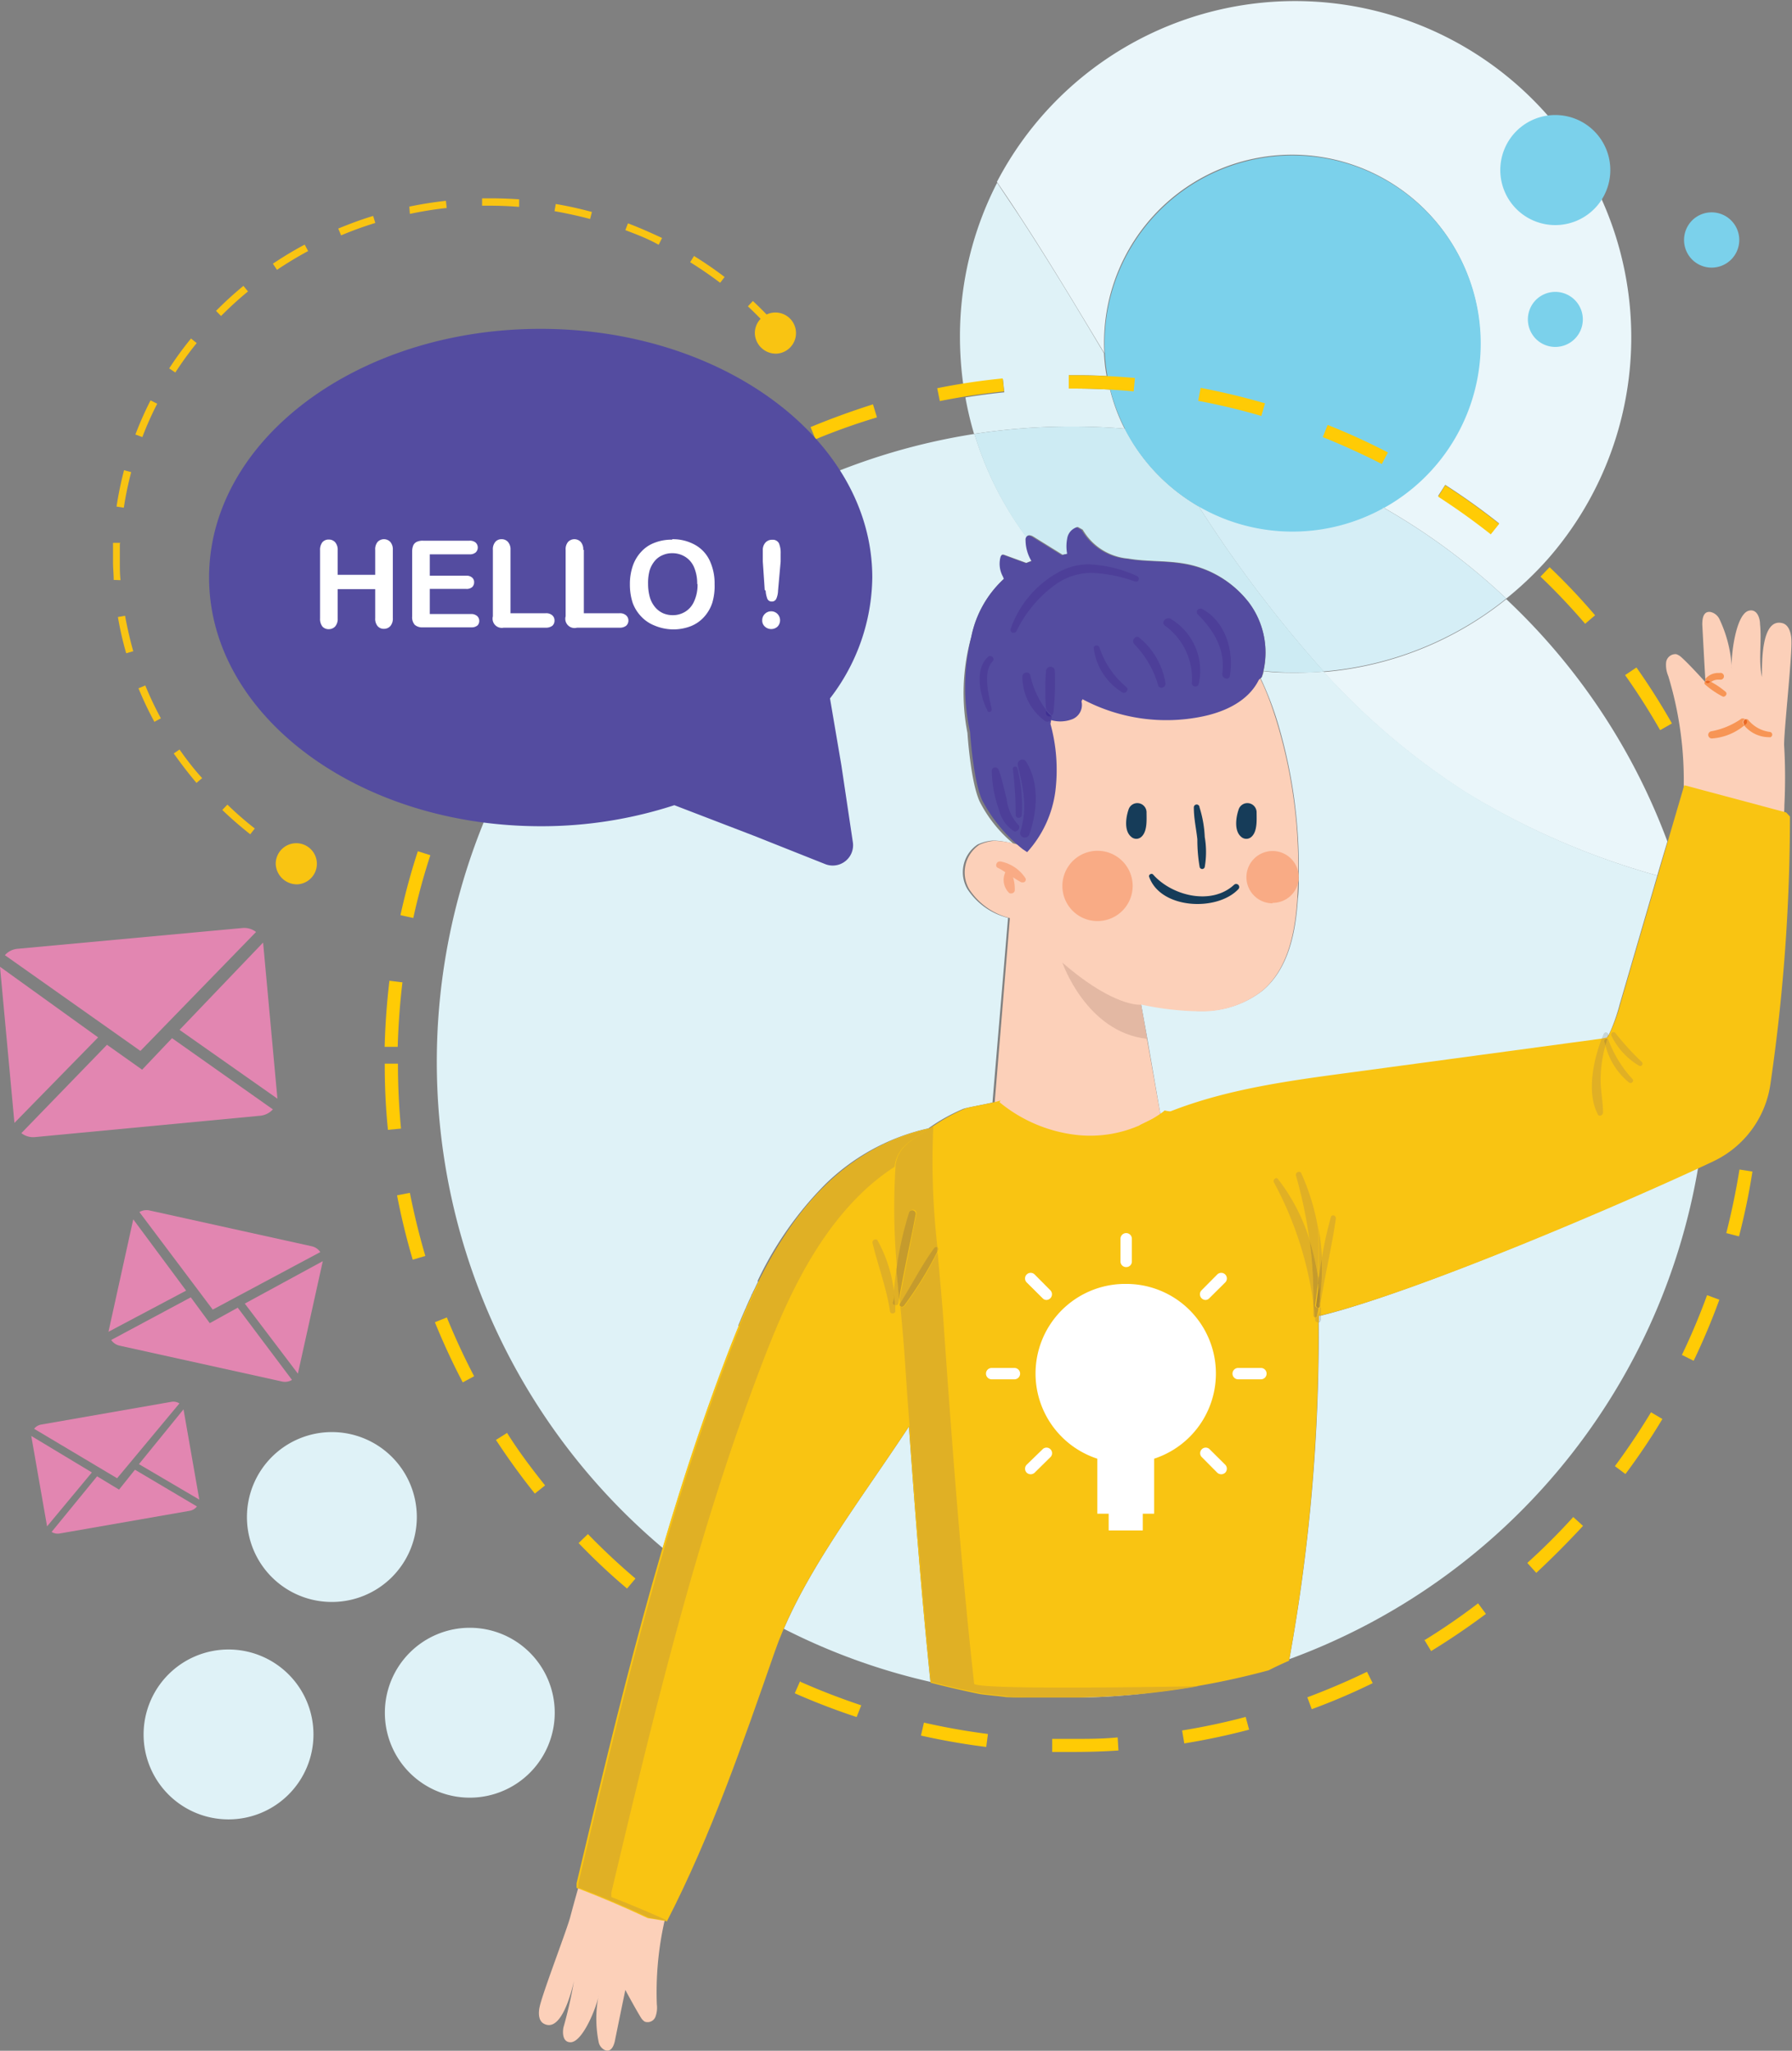 <svg xmlns="http://www.w3.org/2000/svg" viewBox="0 0 157.61 180.35"><rect x="0" y="0" width="157.61" height="180.35" fill="#808080" stroke="none"/><defs><style>.cls-1{fill:#eaf6fa;}.cls-1,.cls-10,.cls-11,.cls-12,.cls-13,.cls-14,.cls-15,.cls-16,.cls-17,.cls-18,.cls-19,.cls-2,.cls-20,.cls-21,.cls-22,.cls-23,.cls-24,.cls-25,.cls-26,.cls-3,.cls-4,.cls-5,.cls-6,.cls-7,.cls-8,.cls-9{fill-rule:evenodd;}.cls-2{fill:#dff2f7;}.cls-3{fill:#7bd1eb;}.cls-4{fill:#f9c412;}.cls-5{fill:#ffcb05;}.cls-6{fill:#d5eef6;}.cls-7{fill:#cdebf3;}.cls-8{fill:#fcd0b9;}.cls-9{fill:#f9ab85;}.cls-10{fill:#163c59;}.cls-11{fill:#e1c5b3;}.cls-12{fill:#c7d6d9;}.cls-13{fill:#e3b8a3;}.cls-14{fill:#544ca0;}.cls-15{fill:#4d3f99;}.cls-16{fill:#403193;}.cls-17{fill:#f79555;}.cls-18{fill:#e96824;}.cls-19{fill:#fbb67b;}.cls-20{fill:#ef8034;}.cls-21{fill:#e0b025;}.cls-22{fill:#c59b2d;}.cls-23{fill:#dbdcdc;}.cls-24{fill:#af8a2f;}.cls-25{fill:#fff;}.cls-26{fill:#e286b1;}</style></defs><title>footer-boy</title><g id="Layer_2" data-name="Layer 2"><g id="Layer_1-2" data-name="Layer 1"><path class="cls-1" d="M132.48,52.64a30.11,30.11,0,0,0,3.7-3.53A29.57,29.57,0,1,0,87.68,16c.68,1,1.36,2,2,3,2.57,3.92,5,8,7.45,12.06a16.54,16.54,0,1,1,24.52,13.56,56.41,56.41,0,0,1,10.81,8Zm-5.37-10a56.65,56.65,0,0,1,4.74,3.39l-.72.9q-2.24-1.77-4.64-3.32Z"/><path class="cls-2" d="M85.67,38.16a56.18,56.18,0,0,1,8.56-.65c1.58,0,3.14.06,4.68.19a16,16,0,0,1-1.28-3.44q-1.63-.09-3.3-.09H94V33h.33c1,0,2,0,3,.07a16.12,16.12,0,0,1-.23-2C94.71,27.05,92.27,23,89.7,19.07c-.66-1-1.34-2-2-3a29.48,29.48,0,0,0-3.27,13.53,30.68,30.68,0,0,0,.29,4.21c1.16-.18,2.32-.34,3.49-.45l.12,1.14q-1.73.18-3.42.45A29.4,29.4,0,0,0,85.67,38.16Z"/><path class="cls-3" d="M102,41.91a16.54,16.54,0,1,0,0-23.4A16.54,16.54,0,0,0,102,41.91Z"/><path class="cls-3" d="M133.37,18.38a4.84,4.84,0,1,0,0-6.85A4.85,4.85,0,0,0,133.37,18.38Z"/><path class="cls-3" d="M135.08,29.8a2.42,2.42,0,1,0,0-3.42A2.44,2.44,0,0,0,135.08,29.8Z"/><path class="cls-3" d="M148.82,22.82a2.43,2.43,0,1,0,0-3.43A2.44,2.44,0,0,0,148.82,22.82Z"/><path class="cls-2" d="M41.32,158.09a7.47,7.47,0,1,0-7.47-7.46A7.46,7.46,0,0,0,41.32,158.09Z"/><path class="cls-2" d="M29.19,140.88a7.47,7.47,0,1,0-7.47-7.47A7.46,7.46,0,0,0,29.19,140.88Z"/><path class="cls-2" d="M20.1,160a7.47,7.47,0,1,0-7.47-7.46A7.46,7.46,0,0,0,20.1,160Z"/><path class="cls-4" d="M68,29.24c-.7-.8-1.44-1.57-2.22-2.3l.44-.47c.79.74,1.55,1.53,2.27,2.34l-.49.43Zm-4.66-4.37c-.85-.64-1.73-1.25-2.64-1.81l.34-.55c.93.58,1.83,1.19,2.69,1.85l-.39.51Zm-5.44-3.36C57,21,56,20.62,55,20.24l.23-.6c1,.38,2,.82,3,1.29l-.29.58Zm-6-2.25c-1-.27-2.07-.5-3.13-.69l.11-.63c1.08.18,2.14.42,3.18.7l-.16.62Zm-6.3-1.07c-.85-.07-1.71-.1-2.57-.1h-.63l0-.65h.65q1.32,0,2.61.09l0,.65Zm-6.4.11q-1.6.18-3.15.51L36,18.17c1.06-.22,2.13-.39,3.22-.51l.07.64ZM33,19.61a30.78,30.78,0,0,0-3,1.09l-.25-.6c1-.41,2-.79,3.07-1.11l.19.62Zm-5.9,2.47c-.94.5-1.85,1.06-2.74,1.65L24,23.19c.9-.6,1.84-1.17,2.8-1.68l.3.57Zm-5.3,3.56c-.83.68-1.61,1.4-2.36,2.15L19,27.34a31.43,31.43,0,0,1,2.41-2.2l.41.5Zm-4.5,4.53a30,30,0,0,0-1.88,2.59l-.54-.36a29,29,0,0,1,1.92-2.63l.5.4Zm-3.48,5.35a28.21,28.21,0,0,0-1.3,2.92l-.61-.23a30.68,30.68,0,0,1,1.33-3l.58.29Zm-2.28,6a29.43,29.43,0,0,0-.65,3.13l-.64-.1a31.29,31.29,0,0,1,.66-3.2l.63.17Zm-1,6.3c0,.42,0,.83,0,1.25v.41c0,.52,0,1,.06,1.54L10,51c0-.52-.06-1-.06-1.57,0-.14,0-.28,0-.42,0-.43,0-.85,0-1.27l.64,0ZM11,54.15q.29,1.59.72,3.12l-.62.18a28.38,28.38,0,0,1-.73-3.19l.63-.11Zm1.78,6.13a28.24,28.24,0,0,0,1.37,2.89l-.57.31a29.44,29.44,0,0,1-1.4-2.95l.6-.25Zm3,5.62c.61.87,1.26,1.72,2,2.53l-.5.42c-.7-.83-1.36-1.69-2-2.59l.53-.36ZM20,70.76a30.2,30.2,0,0,0,2.41,2.1l-.4.51c-.86-.68-1.68-1.39-2.46-2.14l.45-.47Zm5,3.95c.41.26.82.51,1.24.75l-.32.56c-.43-.25-.85-.5-1.27-.77Z"/><path class="cls-4" d="M26.17,77.77A1.81,1.81,0,1,0,24.25,76,1.87,1.87,0,0,0,26.17,77.77Z"/><path class="cls-4" d="M68.31,31.1a1.81,1.81,0,1,0-1.92-1.79A1.85,1.85,0,0,0,68.31,31.1Z"/><path class="cls-5" d="M36.05,104.9q.56,2.84,1.36,5.55l-1.11.33q-.82-2.77-1.38-5.66l1.13-.22Zm3.25,10.95q1.08,2.66,2.4,5.18l-1,.54q-1.35-2.58-2.45-5.29l1.07-.43ZM44.59,126c1,1.6,2.16,3.14,3.35,4.63l-.9.72c-1.21-1.51-2.35-3.09-3.42-4.72l1-.63Zm7.13,8.92q2,2.06,4.17,3.9l-.74.88q-2.22-1.87-4.26-4l.83-.8Zm8.7,7.39c1.56,1.09,3.18,2.11,4.84,3l-.57,1c-1.69-1-3.34-2-4.93-3.1l.66-.95Zm10,5.6c1.74.77,3.51,1.45,5.33,2.06L75.34,151c-1.85-.61-3.67-1.31-5.44-2.09l.47-1.06Zm10.84,3.58q2.76.63,5.63,1l-.15,1.14c-1.94-.24-3.86-.58-5.74-1l.26-1.13Zm11.32,1.43q.9,0,1.8,0c1.32,0,2.62,0,3.92-.13l.07,1.15c-1.32.09-2.65.13-4,.13q-.92,0-1.83,0l0-1.15Zm11.39-.74q2.85-.46,5.59-1.19l.3,1.12q-2.81.74-5.7,1.21l-.19-1.14Zm11-2.91c1.79-.67,3.55-1.42,5.26-2.25l.5,1q-2.61,1.28-5.36,2.29l-.4-1.08Zm10.27-5A56.14,56.14,0,0,0,130,141l.69.93q-2.33,1.74-4.82,3.27l-.6-1Zm9.13-6.86a57,57,0,0,0,4-4l.86.78q-2,2.16-4.11,4.13l-.78-.86Zm7.66-8.47c1.13-1.52,2.19-3.11,3.18-4.74l1,.59c-1,1.67-2.09,3.29-3.25,4.84l-.92-.69Zm5.89-9.77q1.23-2.56,2.22-5.27l1.08.4q-1,2.74-2.26,5.37l-1-.5Zm3.91-10.73q.7-2.75,1.16-5.59l1.14.18c-.3,1.93-.7,3.83-1.18,5.7l-1.12-.29Zm1.77-11.27c.07-1.19.11-2.39.11-3.6,0-.71,0-1.41,0-2.12l1.16,0q0,1.08,0,2.16c0,1.23,0,2.45-.1,3.67l-1.16-.07Zm-.4-11.41q-.37-2.87-1-5.62l1.13-.26q.64,2.82,1,5.73l-1.15.15Zm-2.57-11.12c-.61-1.82-1.31-3.59-2.08-5.32l1.05-.48q1.18,2.66,2.12,5.43l-1.09.37ZM146,64.19q-1.42-2.49-3.07-4.82l1-.67q1.68,2.38,3.12,4.92l-1,.57Zm-6.58-9.33a57,57,0,0,0-3.93-4.15l.8-.83q2.1,2,4,4.23l-.88.75ZM131.13,47q-2.24-1.77-4.64-3.32l.62-1a56.65,56.65,0,0,1,4.74,3.39l-.72.9Zm-9.59-6.19q-2.54-1.3-5.2-2.37l.43-1.07q2.72,1.08,5.3,2.42l-.53,1Zm-10.6-4.23a57,57,0,0,0-5.56-1.33l.22-1.14q2.88.55,5.66,1.36l-.32,1.11ZM99.72,34.42c-1.77-.17-3.57-.25-5.39-.25H94V33h.32c1.85,0,3.69.08,5.5.24l-.11,1.16Zm-11.41,0c-1.91.2-3.8.48-5.65.85l-.23-1.13a57.49,57.49,0,0,1,5.76-.86l.12,1.14ZM77.12,36.71a55.6,55.6,0,0,0-5.39,1.92l-.44-1.07q2.68-1.11,5.49-2l.34,1.11ZM66.56,41.06c-1.69.89-3.33,1.87-4.91,2.91L61,43q2.43-1.6,5-3l.54,1ZM57,47.35q-2.22,1.8-4.26,3.8L52,50.33c1.38-1.36,2.84-2.66,4.35-3.88l.72.9Zm-8.15,8c-1.22,1.46-2.38,3-3.46,4.55l-1-.66q1.65-2.4,3.53-4.63l.88.74ZM42.4,64.75Q41,67.24,39.87,69.87l-1.06-.46q1.17-2.68,2.58-5.23l1,.57ZM37.85,75.21a56.06,56.06,0,0,0-1.5,5.52l-1.13-.25a58.12,58.12,0,0,1,1.53-5.62l1.1.35ZM35.4,86.36q-.34,2.81-.42,5.7l-1.15,0q.08-2.94.42-5.81l1.15.14ZM35,93.54c0,1.93.09,3.83.27,5.71l-1.15.11q-.29-2.88-.28-5.82Z"/><path class="cls-2" d="M94.23,149.29a56.66,56.66,0,0,0,7.3-.47c-2.25.25-4.53.4-6.83.43h-.18l-1.55,0,1.26,0Zm-12.4-1.38c-.75-7.38-1.36-15-1.89-22.45-3.9,5.93-8.46,11.86-11,17.78a55.31,55.31,0,0,0,12.9,4.67Zm31.57-2a56,56,0,0,0,35.95-43.2c-7.07,3.28-24.63,10.86-33.2,13,0,.12,0,.23,0,.35a.24.24,0,0,1-.17.23A159.53,159.53,0,0,1,113.4,145.92Z"/><path class="cls-1" d="M145.76,77c.29-1,.59-2,.89-3a56,56,0,0,0-14.17-21.31,29.49,29.49,0,0,1-16.06,6.41,62.19,62.19,0,0,0,12.52,10.6A66.29,66.29,0,0,0,145.76,77Z"/><path class="cls-2" d="M58.28,136.2c1.67-5.68,3.5-11.29,5.61-16.82.34-.9.7-1.8,1.06-2.69l0-.1,0-.06.26-.63.26-.6a2.56,2.56,0,0,1,.11-.24l.06-.15.24-.54.21-.45s0-.09.07-.14a1.89,1.89,0,0,1,.11-.25l.15-.3c.07-.16.15-.32.23-.47h0l0-.08,0-.07a30.64,30.64,0,0,1,5.91-8.44,18.83,18.83,0,0,1,9.09-4.94l0,0h0a16.08,16.08,0,0,1,3.06-1.71c.28-.11,1.77-.37,2.58-.56l1.37-16.24a6,6,0,0,1-3.57-2.53,2.93,2.93,0,0,1,.89-3.92,3.91,3.91,0,0,1,1.31-.35h.21a7.26,7.26,0,0,1,1.65.29,11.67,11.67,0,0,1-3-3.75c-.8-1.79-1.06-6-1.06-6A18.21,18.21,0,0,1,85.43,56a9.41,9.41,0,0,1,2.9-5.12l-.08-.2a2.33,2.33,0,0,1-.2-1.77l.1-.14h.12l2,.73.6-.25a3.62,3.62,0,0,1-.53-1.87V47.3a29.52,29.52,0,0,1-4.63-9.14,55.9,55.9,0,0,0-27.39,98ZM102.06,98l.28-.21.09-.09.51.09c4.94-1.94,10.33-2.67,15.62-3.38l22.23-3,.09,0c.06-.16.13-.31.19-.46a.17.17,0,0,1,.17-.12.24.24,0,0,1,.23.24,16.38,16.38,0,0,0,1-2.8L145.76,77a66.29,66.29,0,0,1-16.82-7.34,62.19,62.19,0,0,1-12.52-10.6c-.8.06-1.62.1-2.44.1s-1.91,0-2.85-.14c0,.19-.1.37-.16.55l-.09.09A27.81,27.81,0,0,1,112.51,64a44.3,44.3,0,0,1,1.72,12.9v.16a2.26,2.26,0,0,1,0,.26c0,.57,0,1.14-.08,1.71-.19,3-.83,6.17-3.1,8.08a8.55,8.55,0,0,1-5.17,1.79h-.52a28.11,28.11,0,0,1-5-.61h0l.54,3Z"/><path class="cls-6" d="M116.42,59.05a29.49,29.49,0,0,0,16.06-6.41,56.41,56.41,0,0,0-10.81-8,16.57,16.57,0,0,1-16.27-.15A111.63,111.63,0,0,0,116.42,59.05Z"/><path class="cls-7" d="M114,59.15c.82,0,1.64,0,2.44-.1a111.63,111.63,0,0,1-11-14.51A16.75,16.75,0,0,1,102,41.91a16.47,16.47,0,0,1-3.06-4.21c-1.54-.13-3.1-.19-4.68-.19a56.18,56.18,0,0,0-8.56.65A29.52,29.52,0,0,0,90.3,47.3a.29.29,0,0,1,.07-.16.22.22,0,0,1,.17-.07.73.73,0,0,1,.35.12l2.58,1.6.49-.11a3.56,3.56,0,0,1,0-1.34,1.23,1.23,0,0,1,.84-1l.43.24a5.13,5.13,0,0,0,4,2.54c1.61.28,3.26.16,4.87.43A9.09,9.09,0,0,1,109.85,53a7.36,7.36,0,0,1,1.28,6C112.07,59.1,113,59.15,114,59.15Z"/><path class="cls-3" d="M113.67,46.75a16.55,16.55,0,0,0,8-2.06,55.55,55.55,0,0,0-22.76-7A16.47,16.47,0,0,0,102,41.91a16.75,16.75,0,0,0,3.43,2.63A16.46,16.46,0,0,0,113.67,46.75Z"/><path class="cls-8" d="M100.35,88.34a25.71,25.71,0,0,0,5.52.6A8.55,8.55,0,0,0,111,87.15c2.27-1.91,2.91-5.12,3.1-8.08a44.13,44.13,0,0,0-1.63-15c-1.16-4-2.87-8-6.82-9.86-3.78-1.8-9.55-2-12.88.91a8.89,8.89,0,0,0-2.09,3c-2.32,5-1.58,10.89-.59,16.34a8.85,8.85,0,0,0-2.64-.52,3.91,3.91,0,0,0-1.31.35,2.93,2.93,0,0,0-.89,3.92,6,6,0,0,0,3.57,2.53L87.48,97a7.29,7.29,0,0,0,1.87,4,9,9,0,0,0,1.6,1.66,8.29,8.29,0,0,0,4.73,1.24,7,7,0,0,0,2.92-.35c1.8-.71,2.82-2.56,3.68-4.29Z"/><path class="cls-9" d="M88.93,78.57a.32.32,0,0,0,.32-.23,3.51,3.51,0,0,0-.15-1.19,5.73,5.73,0,0,0,.75.45l.13,0a.25.25,0,0,0,.21-.37A3.37,3.37,0,0,0,88,75.76h-.08c-.28,0-.44.43-.16.56a4.4,4.4,0,0,1,.66.39,1.6,1.6,0,0,0,.35,1.83A.26.26,0,0,0,88.93,78.57Z"/><path class="cls-10" d="M100.84,71.43c0,.66.08,1.67-.44,2.15a.66.66,0,0,1-.92,0c-.62-.52-.46-1.68-.23-2.36A.81.81,0,0,1,100.84,71.43Z"/><path class="cls-10" d="M110.52,71.43c0,.66.08,1.67-.44,2.15a.67.67,0,0,1-.93,0c-.61-.52-.45-1.68-.22-2.36A.81.81,0,0,1,110.52,71.43Z"/><path class="cls-10" d="M105.5,71a10,10,0,0,1,.46,2.61,7.74,7.74,0,0,1,0,2.63.23.23,0,0,1-.45,0,14,14,0,0,1-.2-2.43C105.21,72.87,105,72,105,71A.25.25,0,0,1,105.5,71Z"/><path class="cls-10" d="M108.93,78.18c-1.86,2-6.85,1.79-7.86-1.07-.07-.19.21-.35.35-.2,1.65,1.87,5.13,2.75,7.13.89A.27.27,0,0,1,108.93,78.18Z"/><path class="cls-9" d="M96.53,81a3.09,3.09,0,1,0-3.09-3.08A3.08,3.08,0,0,0,96.53,81Z"/><path class="cls-11" d="M114.22,77.36a2.26,2.26,0,0,0,0-.26v-.16C114.23,77.08,114.22,77.22,114.22,77.36Z"/><path class="cls-9" d="M111.93,79.4a2.3,2.3,0,0,0,2.29-2c0-.14,0-.28,0-.42a2.3,2.3,0,1,0-2.3,2.46Z"/><polygon class="cls-12" points="100.89 91.36 100.35 88.34 100.89 91.36 100.89 91.36"/><path class="cls-13" d="M100.89,91.36l-.54-3h-.11c-.5,0-2.78-.22-6.8-3.7C93.44,84.65,95.53,90.77,100.89,91.36Z"/><path class="cls-14" d="M90.23,49.53l-2-.73h-.12l-.1.14a2.33,2.33,0,0,0,.2,1.77l.08.2A9.45,9.45,0,0,0,85.43,56a18.21,18.21,0,0,0-.11,8.37s.26,4.23,1.06,6a13.57,13.57,0,0,0,3.56,4.3l.4.27a9.86,9.86,0,0,0,2.48-5.35,15.24,15.24,0,0,0-.43-5.93l.06-.33a2.94,2.94,0,0,0,1.88-.09,1.35,1.35,0,0,0,.79-1.56l.09-.19A15.69,15.69,0,0,0,105.8,63c2-.42,4-1.37,4.91-3.2l.26-.27A7.29,7.29,0,0,0,109.85,53,9.09,9.09,0,0,0,104,49.58c-1.61-.27-3.26-.15-4.87-.43a5.13,5.13,0,0,1-4-2.54l-.43-.24a1.23,1.23,0,0,0-.84,1,3.56,3.56,0,0,0,0,1.34l-.49.11-2.58-1.6c-.16-.1-.4-.19-.52,0a.37.37,0,0,0-.07.27,3.62,3.62,0,0,0,.53,1.87Z"/><path class="cls-15" d="M107.89,59.68a.28.28,0,0,0,.28-.25c.37-2.21-.39-4.8-2.48-5.9a.23.23,0,0,0-.14,0,.29.29,0,0,0-.21.49c1.45,1.45,2.46,3.14,2.16,5.26A.4.4,0,0,0,107.89,59.68Z"/><path class="cls-15" d="M105.14,60.37a.28.28,0,0,0,.29-.22,5.31,5.31,0,0,0-2.54-5.77.32.32,0,0,0-.16,0c-.31,0-.58.4-.29.63a5.71,5.71,0,0,1,2.38,5.1A.3.3,0,0,0,105.14,60.37Z"/><path class="cls-15" d="M102.14,60.48a.36.36,0,0,0,.36-.43,6.51,6.51,0,0,0-2.33-4A.32.32,0,0,0,100,56a.4.4,0,0,0-.25.64,8.45,8.45,0,0,1,2.11,3.62A.29.29,0,0,0,102.14,60.48Z"/><path class="cls-15" d="M98.85,60.93c.24,0,.44-.34.22-.51a7.55,7.55,0,0,1-2.37-3.48.27.27,0,0,0-.27-.17.21.21,0,0,0-.23.24,5.32,5.32,0,0,0,2.51,3.88A.23.23,0,0,0,98.85,60.93Z"/><path class="cls-15" d="M90.14,73.65a.41.41,0,0,0,.4-.29c.69-2,.88-4.51-.28-6.36a.39.39,0,0,0-.34-.2.41.41,0,0,0-.4.51c.48,2,.86,3.76.22,5.83A.39.39,0,0,0,90.14,73.65Z"/><path class="cls-15" d="M89.27,73.12c.29,0,.53-.39.27-.6a4,4,0,0,1-1-2.24c-.23-.86-.39-1.74-.7-2.57a.32.32,0,0,0-.31-.22.29.29,0,0,0-.3.3,10.45,10.45,0,0,0,.63,3.41,3.07,3.07,0,0,0,1.28,1.87A.25.25,0,0,0,89.27,73.12Z"/><path class="cls-15" d="M89.6,71.92a.26.26,0,0,0,.27-.27,14,14,0,0,0-.38-4.08.2.2,0,0,0-.21-.15.19.19,0,0,0-.2.21,31.9,31.9,0,0,1,.25,4A.26.26,0,0,0,89.6,71.92Z"/><path class="cls-15" d="M92.1,63.47a.38.38,0,0,0,.36-.54.33.33,0,0,1-.15,0,.31.31,0,0,1-.32-.32V62.4a7.72,7.72,0,0,1-1.37-3,.32.32,0,0,0-.32-.26.37.37,0,0,0-.38.35,4.81,4.81,0,0,0,1.93,3.87A.38.38,0,0,0,92.1,63.47Z"/><path class="cls-15" d="M92.46,62.93a.33.33,0,0,0,.19-.29A24.34,24.34,0,0,0,92.77,59a.36.36,0,0,0-.37-.36A.4.4,0,0,0,92,59a22.43,22.43,0,0,0,0,3.38,4,4,0,0,0,.4.43A.3.3,0,0,1,92.46,62.93Z"/><path class="cls-16" d="M92.31,63a.33.33,0,0,0,.15,0,.61.61,0,0,0-.07-.1,4,4,0,0,1-.4-.43v.24A.31.31,0,0,0,92.31,63Z"/><path class="cls-15" d="M89.19,55.64a.2.2,0,0,0,.2-.12,10.92,10.92,0,0,1,3.55-4.19,5.46,5.46,0,0,1,3.12-.95,12.79,12.79,0,0,1,3.79.77l.09,0c.26,0,.32-.41,0-.52a11.26,11.26,0,0,0-4.15-1,5.42,5.42,0,0,0-2.72.71,9.06,9.06,0,0,0-4.19,5A.25.25,0,0,0,89.19,55.64Z"/><path class="cls-15" d="M87,62.62a.23.23,0,0,0,.22-.27c-.23-1.09-.83-3.27.09-4.19a.28.28,0,0,0-.19-.46.17.17,0,0,0-.13,0c-1.33,1-.81,3.51-.15,4.77A.16.16,0,0,0,87,62.62Z"/><path class="cls-8" d="M156.94,70.8c0,.75-.09,1.5-.15,2.25a30.68,30.68,0,0,1-8.85-1.31,31.53,31.53,0,0,0-1.21-12.28,2.51,2.51,0,0,1-.19-1.23.83.83,0,0,1,.89-.7,1.23,1.23,0,0,1,.45.27C148.63,58.47,150,60,150,60c-.1-1.69-.19-3.38-.28-5.07,0-.48.06-1.21.73-1.11a1.15,1.15,0,0,1,.77.61,11.42,11.42,0,0,1,1.1,4.4c-.11-1,.32-4.8,1.48-5.12.74-.2,1,.66,1,1.2.16,1.54-.16,3.12.17,4.63,0-1-.12-5.22,1.79-4.74.59.15.78.9.8,1.52.06,1.51-.69,8.18-.64,9.26Q157.07,68.18,156.94,70.8Z"/><path class="cls-17" d="M155.68,64.84a.24.24,0,0,0,0-.47,2.92,2.92,0,0,1-1.91-1.05.22.22,0,0,0-.18-.08h-.08a.28.28,0,0,1,0,.44l-.12.1a2.85,2.85,0,0,0,2.25,1.05Z"/><path class="cls-17" d="M150.6,64.94h0a5,5,0,0,0,2.82-1.15l-.09-.13a.27.27,0,0,1,.17-.41.28.28,0,0,0-.18-.06.27.27,0,0,0-.14,0,6.81,6.81,0,0,1-2.66,1.12A.3.3,0,0,0,150.6,64.94Z"/><path class="cls-18" d="M153.43,63.79l.12-.1a.28.28,0,0,0,0-.44.27.27,0,0,0-.17.41Z"/><path class="cls-17" d="M151.56,61.27c.22,0,.4-.27.2-.44a7.24,7.24,0,0,0-1.3-.88l-.08.06a.24.24,0,0,1-.18.08.26.26,0,0,1-.23-.16.18.18,0,0,0,0,.27,7.76,7.76,0,0,0,1.44,1Z"/><path class="cls-19" d="M150,59.93l0,0c0-.07,0-.14,0-.21a.24.24,0,0,0,0,.24Z"/><path class="cls-17" d="M150.46,60a1,1,0,0,1,.62-.23h.19a.3.3,0,1,0,0-.59h-.14a1.49,1.49,0,0,0-1.14.52l0,0c0,.07,0,.14,0,.21a.26.26,0,0,1,.16-.07.23.23,0,0,1,.11,0l.19.1Zm-.49,0Z"/><path class="cls-20" d="M150,60a.25.25,0,0,1,0-.08l0,0Z"/><path class="cls-18" d="M150.2,60.09a.24.24,0,0,0,.18-.08l.08-.06-.19-.1a.23.23,0,0,0-.11,0,.26.26,0,0,0-.16.07.25.25,0,0,0,0,.08l0,0h0A.26.26,0,0,0,150.2,60.09Z"/><path class="cls-4" d="M114,116.12c7.77-1.11,30.27-10.94,36.71-14a8.92,8.92,0,0,0,5-6.77,162.71,162.71,0,0,0,1.72-23.54l-.33-.36-8.9-2.38-.07,0q-2.81,9.57-5.6,19.15a15.38,15.38,0,0,1-1.12,3l-.56.12-22.23,3c-6.29.84-12.72,1.72-18.38,4.61Z"/><path class="cls-12" d="M140.88,91.37l.47-.1.12-.24a.24.24,0,0,0-.23-.24.17.17,0,0,0-.17.12C141,91.06,140.94,91.21,140.88,91.37Z"/><path class="cls-21" d="M140.71,98.12a.3.3,0,0,0,.28-.27c0-1-.25-2.08-.21-3.14a11.75,11.75,0,0,1,.42-2.77c0-.13-.07-.25-.1-.37a.2.2,0,0,1,.19-.25.16.16,0,0,1,.09,0,2.25,2.25,0,0,1,.08-.24.25.25,0,0,0,0-.08l-.12.24-.47.1c-.75,2-1.32,4.76-.35,6.63A.2.2,0,0,0,140.71,98.12Z"/><path class="cls-21" d="M143.4,95.24c.16,0,.32-.17.19-.33a10.65,10.65,0,0,1-2.13-3.46.21.21,0,0,0-.08-.1c-.07.19-.12.39-.18.59a6.25,6.25,0,0,0,2.06,3.25A.24.24,0,0,0,143.4,95.24Z"/><path class="cls-22" d="M141.2,91.94c.06-.2.11-.4.18-.59a.16.16,0,0,0-.09,0,.2.2,0,0,0-.19.25C141.13,91.69,141.16,91.81,141.2,91.94Z"/><path class="cls-21" d="M144.27,93.75a.21.21,0,0,0,.13-.36,23.11,23.11,0,0,1-2.31-2.53.22.22,0,0,0-.17-.09.21.21,0,0,0-.19.32,6.29,6.29,0,0,0,2.44,2.64Z"/><path class="cls-8" d="M51.47,164q.31-1,.66-1.92a27.41,27.41,0,0,1,7.41,3.19,28.39,28.39,0,0,0-1.77,11,2.3,2.3,0,0,1-.13,1.11.74.74,0,0,1-.93.41,1.07,1.07,0,0,1-.33-.34C55.88,176.64,55,175,55,175c-.31,1.49-.62,3-.92,4.48-.09.43-.34,1.05-.9.8a1,1,0,0,1-.53-.71,10.43,10.43,0,0,1,0-4.09c-.14.93-1.38,4.11-2.47,4.12-.69,0-.71-.8-.63-1.28a38.94,38.94,0,0,0,.93-4.09c-.2.87-1.11,4.59-2.66,3.73-.49-.27-.47-1-.35-1.51.3-1.33,2.49-7,2.7-7.93C50.58,167,51,165.47,51.47,164Z"/><path class="cls-4" d="M85.73,114.53c-3.54,10.24-14.06,20.52-17.6,30.76-2.79,8-5.58,16.11-9.47,23.67l-1.7-.28q-3.08-1.44-6.25-2.66l0-.4c3.71-15.6,7.44-31.25,13.15-46.24,2.11-5.52,4.58-11.1,8.82-15.22s10.64-6.52,16.21-4.54Z"/><polygon class="cls-23" points="58.66 168.97 58.66 168.96 58.66 168.97 58.45 168.93 58.66 168.97"/><path class="cls-13" d="M58.45,168.93h0L57,168.68c-2-.94-4-1.81-6.11-2.61h0c2.07.8,4.1,1.67,6.11,2.61Z"/><path class="cls-21" d="M58.66,169h0l.05-.1c-1.63-.73-3.27-1.43-4.94-2.07l0-.4c3.71-15.6,7.44-31.25,13.15-46.24,2.1-5.53,4.58-11.1,8.82-15.23a19.18,19.18,0,0,1,2.94-2.35c.21-1.81,1.68-2.4,3.09-3.35a18.83,18.83,0,0,0-9.09,4.94,30.64,30.64,0,0,0-5.91,8.44l0,.07,0,.08h0c-.08.15-.16.31-.23.47l-.15.3a2.72,2.72,0,0,0-.11.25s0,.1-.07.14l-.21.45-.24.54-.06.15a2.56,2.56,0,0,0-.11.24l-.26.6-.26.63a.14.14,0,0,0,0,.06l0,.1c-.36.89-.72,1.79-1.06,2.69-5.71,15-9.44,30.64-13.15,46.24l0,.4.14,0c2.07.8,4.1,1.67,6.11,2.61l1.49.25Z"/><path class="cls-4" d="M78.7,102.72c.14-2,1.69-2.54,3.15-3.53a16.08,16.08,0,0,1,3.06-1.71c.38-.15,3-.57,3.09-.73l-.09.18A12.93,12.93,0,0,0,95,99.84a10.84,10.84,0,0,0,7.33-2.09l.09-.09c3.35.58,6.77,1.18,9.77,2.79a6.48,6.48,0,0,1,2.36,1.91c1.89,2.73,1.28,7.76,1.36,10.93a160,160,0,0,1-2.54,32.76c-.63.27-1.22.55-1.79.84a67.84,67.84,0,0,1-17.07,2.36c-2,0-4,.08-6,0-.77-.11-1.55-.16-2.32-.27-1.47-.3-2.92-.63-4.34-1-1-9.37-1.67-19.13-2.31-28.41C79.13,113.94,78.28,108.37,78.7,102.72Z"/><path class="cls-12" d="M93,149.27l1.55,0h0l-1.55,0Z"/><path class="cls-21" d="M79.94,125.46h0c-.15-2-.29-4-.42-5.91-.12-1.76-.29-3.52-.45-5.27h0c.16,1.75.33,3.51.45,5.27C79.65,121.5,79.79,123.48,79.94,125.46Z"/><path class="cls-12" d="M94.6,149.25h0Zm.08,0h0Z"/><path class="cls-21" d="M78.84,111.66h0a58,58,0,0,1-.14-8.94A58,58,0,0,0,78.84,111.66Z"/><path class="cls-12" d="M81.8,99.22h0l0,0Z"/><path class="cls-21" d="M78.7,102.64s0,0,0-.07h0a.15.15,0,0,1,0,.07Zm3.1-3.42Z"/><path class="cls-22" d="M78.71,102.57h0c.21-1.81,1.68-2.4,3.09-3.35h0C80.39,100.17,78.92,100.76,78.71,102.57Z"/><path class="cls-21" d="M91.19,149.29l1.78,0,1.55,0h.18a67.9,67.9,0,0,0,10.7-1c-3.82.07-8.11.12-11.72.12-4.31,0-7.65-.08-8-.32-1.17-10.53-2-21.74-2.73-32.31-.14-1.89-.32-3.78-.49-5.66a31.29,31.29,0,0,1-2.92,4.74.23.23,0,0,1-.18.09.19.19,0,0,1-.18-.3c1-1.59,1.86-3.35,3-4.87a.25.25,0,0,1,.19-.09h.08A66.29,66.29,0,0,1,82.09,99l-.24.16h0l0,0h0c-1.41,1-2.88,1.54-3.09,3.35a.15.15,0,0,1,0,.07v.08h0a58,58,0,0,0,.14,8.94,30.25,30.25,0,0,1,1.11-5,.28.28,0,0,1,.27-.21.3.3,0,0,1,.31.37c-.49,2.5-1,5-1.46,7.47.16,1.75.33,3.51.45,5.27.13,2,.27,3.93.42,5.91.54,7.46,1.14,15.1,1.89,22.5,1.42.37,2.87.7,4.34,1,.77.11,1.55.16,2.32.27S90.29,149.29,91.19,149.29Z"/><path class="cls-21" d="M78.49,115.51c.13,0,.28-.09.26-.24s0-.32,0-.49a.23.23,0,0,1-.19-.23c0-.27,0-.54.08-.81a12.14,12.14,0,0,0-1.42-4.58A.21.21,0,0,0,77,109a.26.26,0,0,0-.26.31c.48,2,1.22,3.91,1.54,6A.21.21,0,0,0,78.49,115.51Z"/><path class="cls-21" d="M78.78,114.79a.22.22,0,0,0,.23-.18l.06-.33c-.08-.88-.16-1.75-.23-2.62-.1.69-.18,1.39-.24,2.08,0,.35.08.7.11,1Z"/><path class="cls-22" d="M79.07,114.28h0c-.08-.88-.16-1.75-.23-2.62h0C78.91,112.53,79,113.4,79.07,114.28Z"/><path class="cls-22" d="M79.07,114.28c.42-2.51,1-5,1.46-7.47a.3.3,0,0,0-.31-.37.28.28,0,0,0-.27.21,30.25,30.25,0,0,0-1.11,5C78.91,112.53,79,113.4,79.07,114.28Z"/><path class="cls-22" d="M78.71,114.78c0-.34-.07-.69-.11-1,0,.27,0,.54-.08.81A.23.23,0,0,0,78.71,114.78Z"/><path class="cls-21" d="M82.43,110.09l.08-.18a.17.17,0,0,0-.12-.24C82.41,109.81,82.42,110,82.43,110.09Z"/><path class="cls-22" d="M79.33,114.92a.23.23,0,0,0,.18-.09,31.29,31.29,0,0,0,2.92-4.74c0-.14,0-.28,0-.42h-.08a.25.25,0,0,0-.19.09c-1.11,1.52-2,3.28-3,4.87A.19.19,0,0,0,79.33,114.92Z"/><path class="cls-12" d="M116,116.26a.24.24,0,0,0,.17-.23c0-.12,0-.23,0-.35l-.18,0Z"/><path class="cls-21" d="M116,115.72l.18,0c0-.34,0-.69,0-1l0,.18a.2.2,0,0,1-.11.14c0,.07,0,.13,0,.2S116,115.54,116,115.72Z"/><path class="cls-21" d="M115.89,116.27H116v-.54c0-.18,0-.37,0-.56,0,.18-.07.37-.11.55a.16.16,0,0,1-.17.14h-.05c0,.06,0,.13,0,.19a.24.24,0,0,0,.25.24Zm-.38-1.67a39,39,0,0,0-.33-5.55,16.68,16.68,0,0,0-2.78-5.36.16.16,0,0,0-.14-.08.26.26,0,0,0-.22.36A31.17,31.17,0,0,1,115.51,114.6Z"/><path class="cls-21" d="M115.63,115.84q0-.63-.12-1.23c0,.34,0,.7,0,1A.18.18,0,0,0,115.63,115.84Z"/><path class="cls-21" d="M116,112.58c.09-.61.18-1.22.28-1.83a21.38,21.38,0,0,0-.31-2.76c0,1.47,0,3,0,4.26C115.93,112.36,116,112.47,116,112.58Z"/><path class="cls-21" d="M115.92,112.25c0-1.3.06-2.79,0-4.26a19.89,19.89,0,0,0-1.47-4.81.2.2,0,0,0-.2-.13.27.27,0,0,0-.27.32,40.24,40.24,0,0,1,1.19,5.68A22.14,22.14,0,0,1,115.92,112.25Z"/><path class="cls-22" d="M116,115.16c0-.07,0-.13,0-.2h0v.19Zm0-2.25c0-.11,0-.22,0-.33s0-.22,0-.33Q115.91,112.58,115.92,112.91Z"/><path class="cls-22" d="M115.68,115.85a.16.16,0,0,0,.17-.14c0-.18.08-.37.11-.55V115h-.06a.21.21,0,0,1-.23-.22c.08-.62.16-1.23.25-1.85q0-.33,0-.66a22.14,22.14,0,0,0-.74-3.2,39,39,0,0,1,.33,5.56q.08.6.12,1.23Z"/><path class="cls-21" d="M116.14,114.64c.39-2.5,1-5,1.35-7.47a.25.25,0,0,0-.24-.29.2.2,0,0,0-.2.17,32.94,32.94,0,0,0-.81,3.7,20.2,20.2,0,0,1-.13,3.4Z"/><path class="cls-22" d="M116,115a.2.2,0,0,0,.11-.14l0-.18,0-.49C116.08,114.42,116,114.69,116,115Z"/><path class="cls-22" d="M116.11,114.15a20.2,20.2,0,0,0,.13-3.4c-.1.61-.19,1.22-.28,1.83C116,113.1,116.08,113.63,116.11,114.15Z"/><path class="cls-24" d="M116,115h0c0-.27.08-.54.11-.81,0-.52-.08-1.05-.15-1.57,0,.11,0,.22,0,.33v.38C115.94,113.85,116,114.41,116,115Z"/><path class="cls-24" d="M115.9,115H116c0-.56,0-1.12,0-1.68v-.38c-.09.62-.17,1.23-.25,1.85A.21.21,0,0,0,115.9,115Z"/><path class="cls-25" d="M99.05,112.91a7.88,7.88,0,0,1,2.46,15.37v4.84h-1v1.47h-3v-1.47h-1v-4.84a7.88,7.88,0,0,1,2.47-15.37Z"/><path class="cls-25" d="M99.05,111.43a.49.49,0,0,1-.5-.49v-2a.5.5,0,1,1,1,0v2A.49.49,0,0,1,99.05,111.43Z"/><path class="cls-25" d="M87.22,120.3h2a.5.5,0,0,1,0,1h-2a.5.5,0,1,1,0-1Z"/><path class="cls-25" d="M108.9,120.3h2a.5.5,0,1,1,0,1h-2a.5.5,0,0,1,0-1Z"/><path class="cls-25" d="M91,112.08l1.39,1.4a.5.5,0,0,1-.35.84.46.46,0,0,1-.34-.15l-1.4-1.39a.49.49,0,0,1,.7-.7Z"/><path class="cls-25" d="M106.36,127.42l1.4,1.39a.5.5,0,0,1,0,.7.51.51,0,0,1-.7,0l-1.39-1.4a.49.49,0,0,1,.69-.69Z"/><path class="cls-25" d="M91.73,127.42a.49.49,0,0,1,.69.69L91,129.51a.51.51,0,0,1-.7,0,.5.5,0,0,1,0-.7Z"/><path class="cls-25" d="M106.36,114.17a.46.46,0,0,1-.34.15.5.5,0,0,1-.35-.84l1.39-1.4a.49.49,0,0,1,.7.7Z"/><path class="cls-14" d="M47.54,28.92c16.11,0,29.18,9.79,29.18,21.87A17.72,17.72,0,0,1,73,61.42L74,67.3,75,74a1.79,1.79,0,0,1-2.4,2L66.31,73.5l-7-2.69a37.72,37.72,0,0,1-11.75,1.85c-16.11,0-29.17-9.79-29.17-21.87S31.43,28.92,47.54,28.92Z"/><path class="cls-26" d="M12.5,94.07l2.63-2.77L24,97.56a1.73,1.73,0,0,1-1.11.56L3.06,100a1.68,1.68,0,0,1-1.18-.35l7.53-7.77Z"/><path class="cls-26" d="M.43,84a1.66,1.66,0,0,1,1.1-.56l19.81-1.83a1.69,1.69,0,0,1,1.18.35L12.35,92.42Z"/><polygon class="cls-26" points="23.14 82.89 24.4 96.62 15.79 90.57 23.14 82.89"/><polygon class="cls-26" points="8.63 91.23 1.27 98.75 0 85.02 8.63 91.23"/><path class="cls-26" d="M18.45,116.36,20.91,115l4.77,6.35a1.18,1.18,0,0,1-.89.14l-14.27-3.15a1.21,1.21,0,0,1-.74-.5l7-3.75Z"/><path class="cls-26" d="M12.26,106.59a1.24,1.24,0,0,1,.89-.14l14.27,3.15a1.22,1.22,0,0,1,.75.51l-9.46,5.06Z"/><polygon class="cls-26" points="28.39 110.91 26.2 120.8 21.53 114.64 28.39 110.91"/><polygon class="cls-26" points="16.37 113.5 9.54 117.12 11.72 107.23 16.37 113.5"/><path class="cls-26" d="M10.47,131l1.4-1.75,5.45,3.23a1,1,0,0,1-.62.38l-11.46,2a1,1,0,0,1-.7-.14l4-4.89Z"/><path class="cls-26" d="M3,125.65a1,1,0,0,1,.62-.37l11.45-2a1,1,0,0,1,.71.14L10.3,130Z"/><polygon class="cls-26" points="16.14 123.94 17.53 131.88 12.22 128.76 16.14 123.94"/><polygon class="cls-26" points="8.08 129.49 4.14 134.23 2.75 126.28 8.08 129.49"/><path class="cls-25" d="M29.7,48.36v2.19H33V48.36a1,1,0,0,1,.21-.7.77.77,0,0,1,1.12,0,1,1,0,0,1,.22.7v6a1,1,0,0,1-.22.7.74.74,0,0,1-.56.24.7.7,0,0,1-.56-.24,1,1,0,0,1-.21-.7V51.81H29.7v2.58a1,1,0,0,1-.22.7.75.75,0,0,1-.57.24.71.71,0,0,1-.56-.24,1.08,1.08,0,0,1-.2-.7v-6a1.08,1.08,0,0,1,.2-.7.71.71,0,0,1,.56-.24.73.73,0,0,1,.57.24,1,1,0,0,1,.22.7Zm11.59.39H37.8v1.88H41a.72.72,0,0,1,.52.16.52.52,0,0,1,.18.42.57.57,0,0,1-.17.42.75.75,0,0,1-.53.16H37.8V54h3.61a.79.79,0,0,1,.55.17.57.57,0,0,1,.19.45A.55.55,0,0,1,42,55a.79.79,0,0,1-.55.17H37.2a1,1,0,0,1-.72-.22,1,1,0,0,1-.23-.73V48.5a1.37,1.37,0,0,1,.1-.54.62.62,0,0,1,.31-.31,1.21,1.21,0,0,1,.54-.1h4.09a.79.79,0,0,1,.55.17.6.6,0,0,1,0,.86.79.79,0,0,1-.55.17Zm3.61-.39v5.57H48a.81.81,0,0,1,.57.18.58.58,0,0,1,.2.46.59.59,0,0,1-.19.46.91.91,0,0,1-.58.17H44.3a.81.81,0,0,1-.95-1V48.36a1,1,0,0,1,.21-.7.69.69,0,0,1,.55-.24.73.73,0,0,1,.57.24,1,1,0,0,1,.22.7Zm6.45,0v5.57h3.14a.81.81,0,0,1,.57.18.59.59,0,0,1,.21.46.6.6,0,0,1-.2.46.89.89,0,0,1-.58.17H50.75a.81.81,0,0,1-1-1V48.36a1,1,0,0,1,.21-.7.77.77,0,0,1,1.12,0,1,1,0,0,1,.22.7Zm7.77-.94a4,4,0,0,1,2,.49,3.06,3.06,0,0,1,1.29,1.37,4.7,4.7,0,0,1,.44,2.09A5.13,5.13,0,0,1,62.65,53a3.45,3.45,0,0,1-.72,1.25,3.1,3.1,0,0,1-1.18.82,4.23,4.23,0,0,1-1.6.28A4.32,4.32,0,0,1,57.54,55a3.21,3.21,0,0,1-1.18-.82A3.41,3.41,0,0,1,55.64,53a5.2,5.2,0,0,1-.24-1.6,4.92,4.92,0,0,1,.25-1.62,3.46,3.46,0,0,1,.74-1.25,3,3,0,0,1,1.16-.79,4.07,4.07,0,0,1,1.57-.28Zm2.2,3.94a3.62,3.62,0,0,0-.27-1.46,2,2,0,0,0-.78-.93,2.11,2.11,0,0,0-1.15-.32,2,2,0,0,0-.86.18,1.77,1.77,0,0,0-.68.51,2.36,2.36,0,0,0-.45.85A4.19,4.19,0,0,0,57,51.36a4.37,4.37,0,0,0,.16,1.18,2.41,2.41,0,0,0,.47.87,2,2,0,0,0,.69.52,2.15,2.15,0,0,0,.85.17,2.05,2.05,0,0,0,1.09-.3,2,2,0,0,0,.79-.92,3.46,3.46,0,0,0,.3-1.52Zm5.94.53-.17-2.5c0-.49,0-.84,0-1a.94.94,0,0,1,.23-.67.76.76,0,0,1,.6-.25.6.6,0,0,1,.59.31,2.15,2.15,0,0,1,.15.9c0,.23,0,.46,0,.7l-.23,2.57a1.93,1.93,0,0,1-.15.7.42.42,0,0,1-.4.25.41.41,0,0,1-.39-.24,2.47,2.47,0,0,1-.15-.72Zm.57,3.43a.81.81,0,0,1-.55-.21.7.7,0,0,1-.24-.57.75.75,0,0,1,.23-.55.78.78,0,0,1,1.11,0,.8.8,0,0,1,0,1.12A.81.81,0,0,1,67.83,55.32Z"/></g></g></svg>